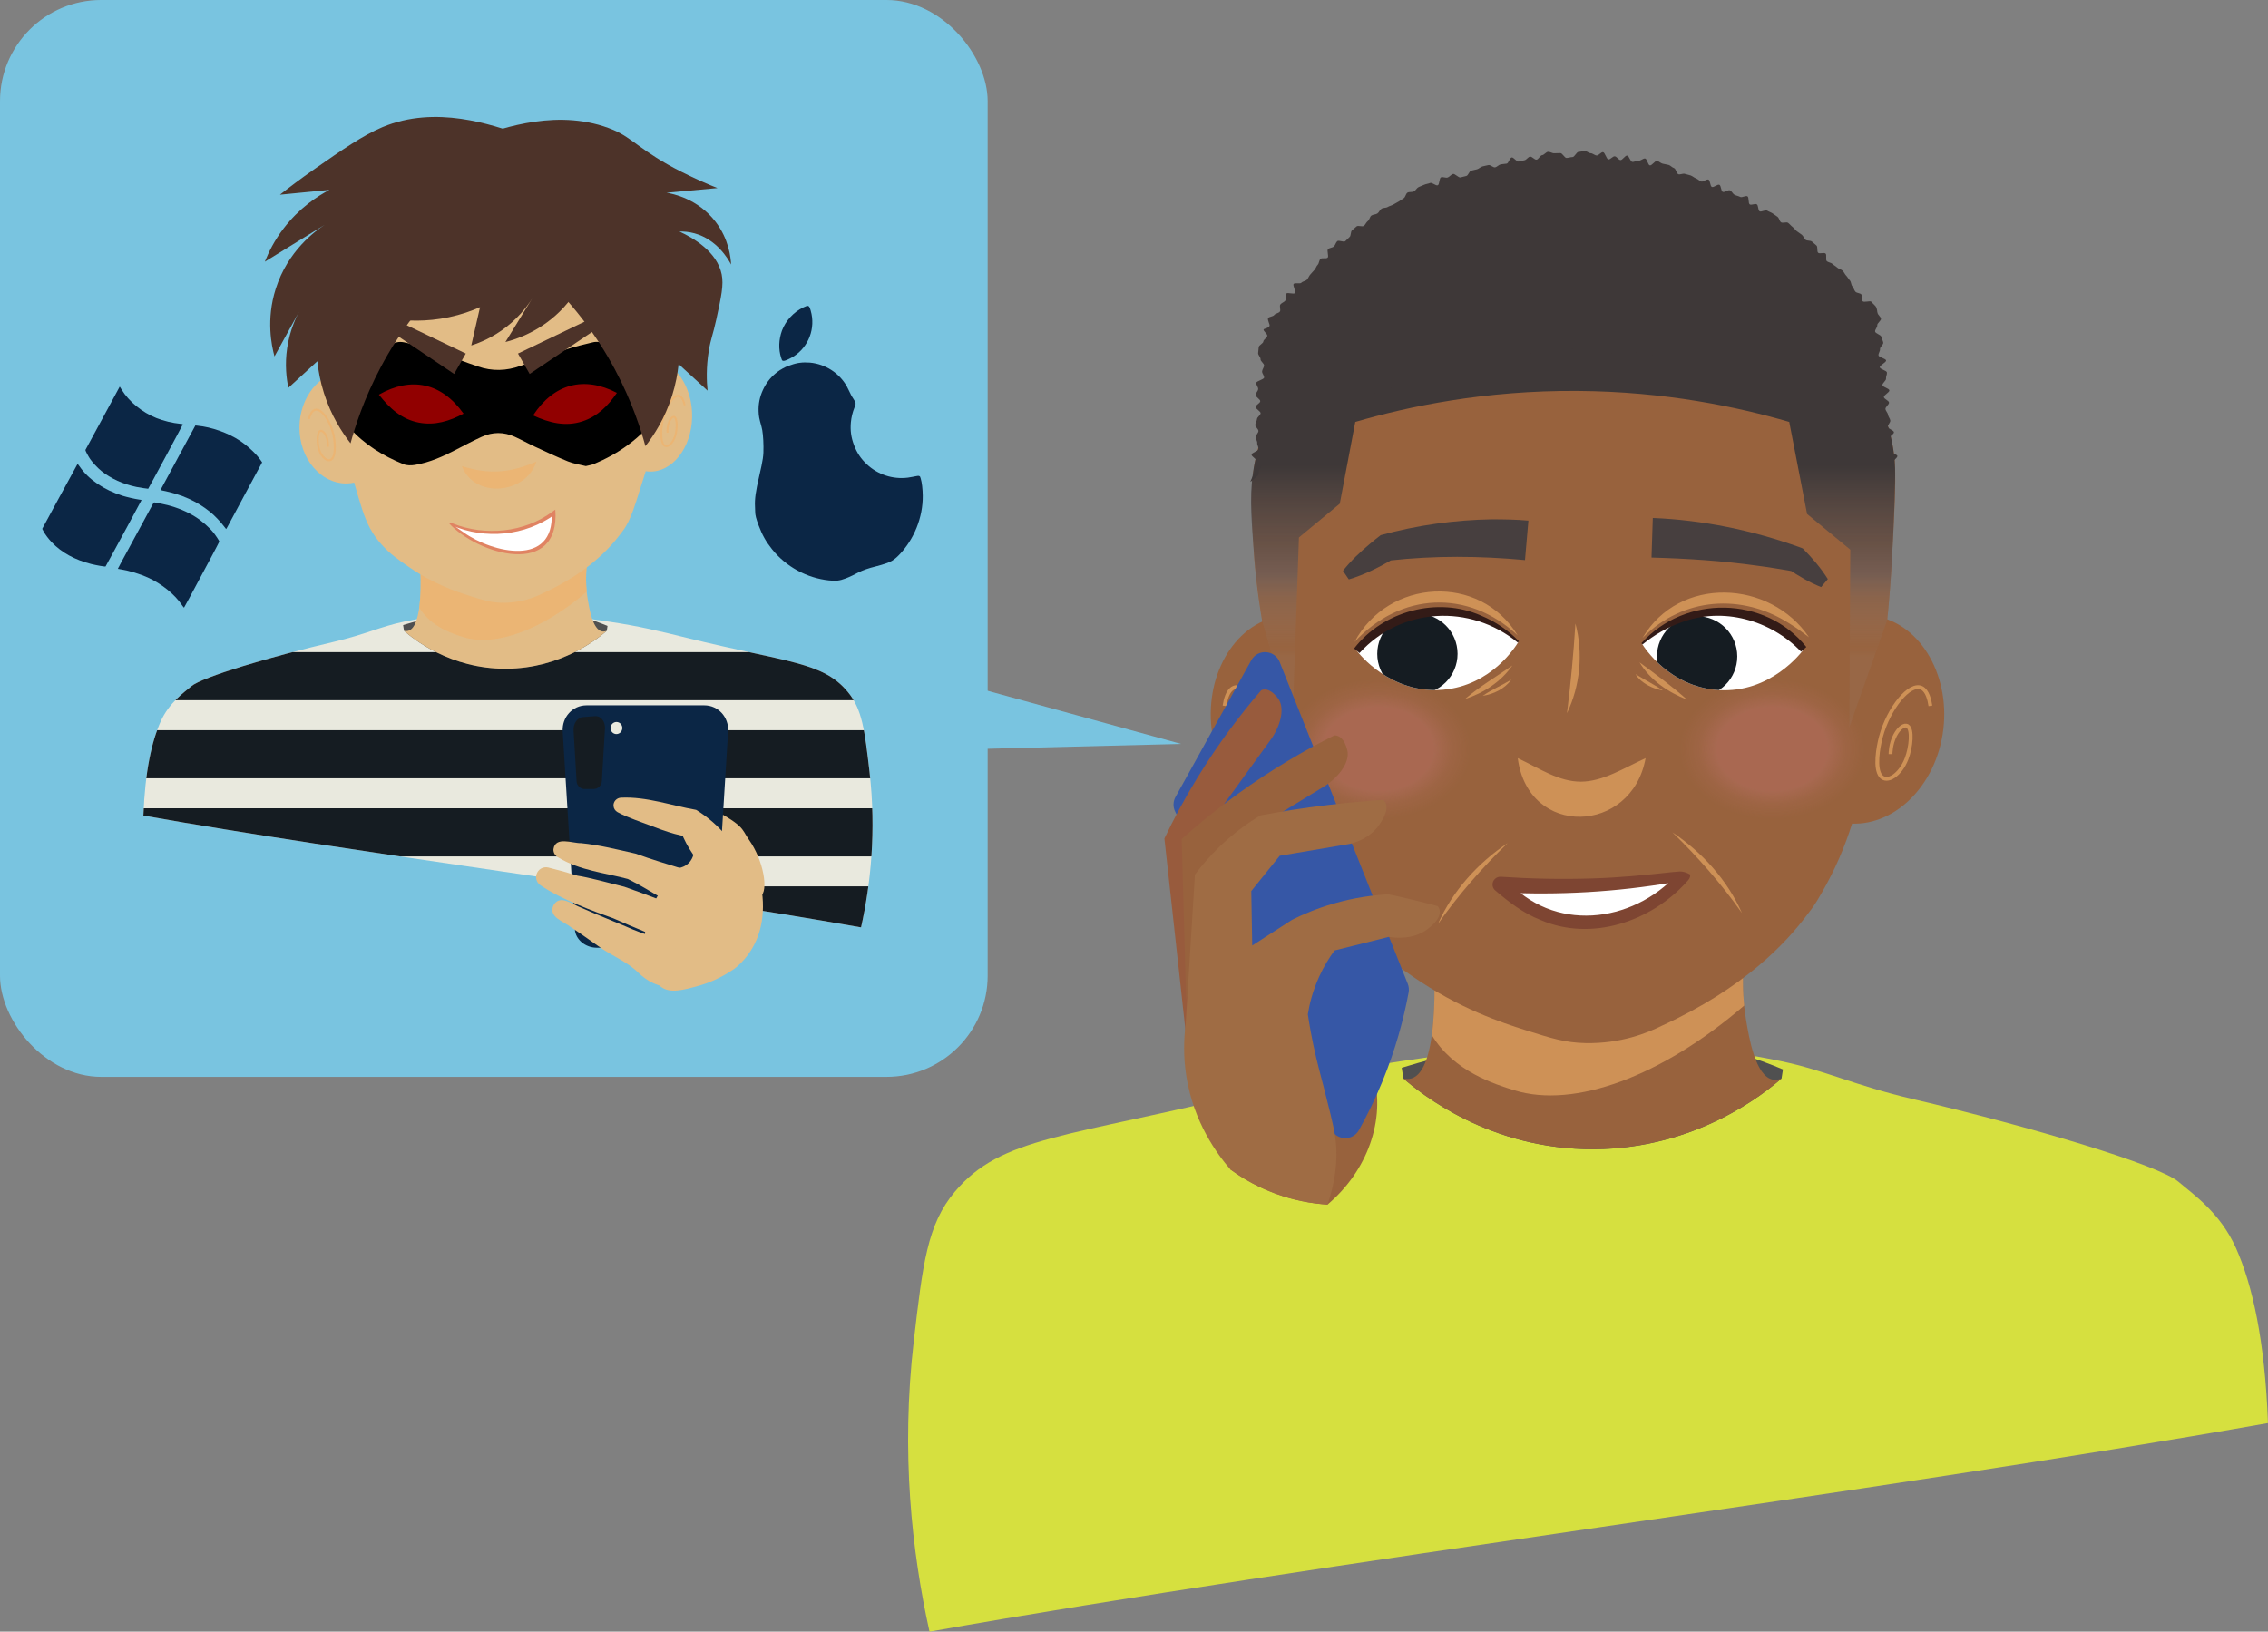 <?xml version="1.0" encoding="UTF-8"?>
<svg xmlns="http://www.w3.org/2000/svg" width="321.325" height="231.177" xmlns:xlink="http://www.w3.org/1999/xlink" viewBox="0 0 321.325 231.177">
  <rect x="0" y="0" width="321.325" height="231.177" fill="#808080" stroke="none"/>
  <defs>
    <style>
      .cls-1 {
        fill: #3657a6;
      }

      .cls-1, .cls-2, .cls-3, .cls-4, .cls-5, .cls-6, .cls-7, .cls-8, .cls-9, .cls-10, .cls-11, .cls-12, .cls-13, .cls-14, .cls-15, .cls-16, .cls-17, .cls-18, .cls-19, .cls-20, .cls-21, .cls-22, .cls-23, .cls-24, .cls-25, .cls-26, .cls-27, .cls-28 {
        stroke-width: 0px;
      }

      .cls-2, .cls-28 {
        fill: #151c22;
      }

      .cls-29 {
        clip-path: url(#clippath);
      }

      .cls-3, .cls-30, .cls-31, .cls-32, .cls-33 {
        fill: none;
      }

      .cls-4 {
        fill: #985b3d;
      }

      .cls-5 {
        fill: url(#linear-gradient);
      }

      .cls-6 {
        fill: #98623d;
      }

      .cls-30 {
        stroke: #151c22;
        stroke-width: 6.814px;
      }

      .cls-30, .cls-12, .cls-31, .cls-32, .cls-33, .cls-19, .cls-20, .cls-34, .cls-28 {
        mix-blend-mode: multiply;
      }

      .cls-30, .cls-31, .cls-32, .cls-33 {
        stroke-miterlimit: 10;
      }

      .cls-7 {
        fill: #9f6c44;
      }

      .cls-8 {
        fill: #331b17;
      }

      .cls-9 {
        fill: #79c4e0;
      }

      .cls-10 {
        fill: #e2bc86;
      }

      .cls-11 {
        fill: #d6e03f;
      }

      .cls-12 {
        fill: url(#radial-gradient-2);
      }

      .cls-12, .cls-20 {
        opacity: .2;
      }

      .cls-35 {
        clip-path: url(#clippath-1);
      }

      .cls-36 {
        clip-path: url(#clippath-2);
      }

      .cls-13 {
        fill: #7e4532;
      }

      .cls-14 {
        fill: #000;
      }

      .cls-31 {
        stroke-width: .54px;
      }

      .cls-31, .cls-32, .cls-33 {
        stroke: #f1b068;
      }

      .cls-31, .cls-32, .cls-33, .cls-19, .cls-34 {
        opacity: .6;
      }

      .cls-32 {
        stroke-width: .276px;
      }

      .cls-15 {
        fill: #505050;
      }

      .cls-33 {
        stroke-width: .293px;
      }

      .cls-16 {
        fill: #910000;
      }

      .cls-17 {
        fill: #e08362;
      }

      .cls-18, .cls-26 {
        fill: #e9e9de;
      }

      .cls-19, .cls-27 {
        fill: #f1b068;
      }

      .cls-20 {
        fill: url(#radial-gradient);
      }

      .cls-21 {
        fill: #0b2645;
      }

      .cls-22 {
        fill: #3e3838;
      }

      .cls-37 {
        isolation: isolate;
      }

      .cls-23 {
        fill: #4d3329;
      }

      .cls-24 {
        fill: #473f3f;
      }

      .cls-25 {
        fill: #fff;
      }

      .cls-26 {
        mix-blend-mode: screen;
      }
    </style>
    <linearGradient id="linear-gradient" x1="222.877" y1="32.566" x2="222.877" y2="93.18" gradientUnits="userSpaceOnUse">
      <stop offset=".55" stop-color="#3e3838"/>
      <stop offset=".732" stop-color="rgba(83, 74, 74, .835)" stop-opacity=".835"/>
      <stop offset=".805" stop-color="#665b5b" stop-opacity=".688"/>
      <stop offset=".865" stop-color="rgba(113, 105, 105, .551)" stop-opacity=".551"/>
      <stop offset=".976" stop-color="rgba(145, 143, 143, .189)" stop-opacity=".189"/>
      <stop offset="1" stop-color="#999" stop-opacity=".1"/>
    </linearGradient>
    <radialGradient id="radial-gradient" cx="13.715" cy="106.171" fx="13.715" fy="106.171" r="17.129" gradientTransform="translate(239.382 37.64) scale(.853 .645)" gradientUnits="userSpaceOnUse">
      <stop offset=".538" stop-color="#e984a2"/>
      <stop offset=".593" stop-color="rgba(233, 132, 162, .887)" stop-opacity=".887"/>
      <stop offset=".711" stop-color="rgba(233, 132, 162, .597)" stop-opacity=".597"/>
      <stop offset=".882" stop-color="rgba(233, 132, 162, .136)" stop-opacity=".136"/>
      <stop offset=".931" stop-color="#e984a2" stop-opacity="0"/>
    </radialGradient>
    <radialGradient id="radial-gradient-2" cx="-51.722" fx="-51.722" xlink:href="#radial-gradient"/>
    <clipPath id="clippath">
      <path class="cls-3" d="M255.543,91.998c-.257.358-4.653,6.269-12.115,5.77-6.903-.462-10.457-6.011-10.792-6.555.815-.769,4.966-4.523,11.365-4.404,6.722.125,10.841,4.431,11.543,5.19Z"/>
    </clipPath>
    <clipPath id="clippath-1">
      <path class="cls-3" d="M192.23,92.2c.264.353,4.779,6.174,12.229,5.523,6.893-.602,10.334-6.222,10.658-6.772-.831-.752-5.057-4.421-11.451-4.173-6.719.261-10.749,4.649-11.436,5.422Z"/>
    </clipPath>
    <clipPath id="clippath-2">
      <path class="cls-3" d="M57.325,88.055c11.754-2.442,21.574-1.072,28.812,0,4.423.655,7.281,1.359,11.119,2.304,14.411,3.549,19.268,3.396,22.823,7.63,2.082,2.48,2.425,5.437,3.111,11.35.98,8.452.152,15.976-1.197,22.058-29.752-5.282-71.926-10.563-101.678-15.845.237-6.283,1.178-10.486,2.437-13.307,1.207-2.704,3.286-4.096,4.341-5.008,1.505-1.301,11.2-4.19,20.234-6.308,4.396-1.031,6.624-2.173,9.999-2.874Z"/>
    </clipPath>
  </defs>
  <g class="cls-37">
    <g id="Layer_2" data-name="Layer 2">
      <g id="Layer_1-2" data-name="Layer 1">
        <g>
          <g>
            <path class="cls-11" d="M252.299,150.342c-21.922-4.554-40.237-2-53.736,0-8.248,1.222-13.579,2.535-20.737,4.298-26.876,6.619-35.936,6.333-42.565,14.231-3.883,4.626-4.523,10.14-5.802,21.168-1.828,15.764-.283,29.795,2.232,41.139,55.489-9.851,134.144-19.701,189.633-29.552-.442-11.718-2.198-19.557-4.546-24.817-2.251-5.044-6.129-7.639-8.096-9.34-2.807-2.426-20.888-7.815-37.737-11.765-8.198-1.922-12.354-4.053-18.648-5.361Z"/>
            <path class="cls-15" d="M198.593,151.283c3.127-.966,5.903-1.648,8.191-2.137,8.06-1.723,22.796-4.785,39.063-.034,2.852.833,5.164,1.734,6.76,2.41-.067.425-.133.85-.2,1.276-2.406,2.093-12.007,9.948-26.567,10.027-14.838.08-24.645-7.972-27.009-10.027-.08-.505-.159-1.01-.239-1.515Z"/>
            <path class="cls-6" d="M260.488,116.428c6.408,1.552,13.002-3.716,14.608-11.67,1.606-7.954-2.345-15.777-8.753-17.329-1.952,9.666-3.903,19.332-5.855,28.999Z"/>
            <path class="cls-31" d="M273.495,100.005c-.124-.836-.427-2.131-1.221-2.531-1.707-.86-4.716,2.906-5.787,6.907-.415,1.552-.908,4.516-.017,5.582.88,1.053,2.76-.166,3.643-2.449.651-1.682.862-4.199.139-4.643-.443-.272-1.21.251-1.761,1.313-.639,1.232-.645,2.53-.645,2.658"/>
            <path class="cls-6" d="M186.501,116.428c-6.408,1.552-13.002-3.716-14.608-11.67-1.606-7.954,2.345-15.777,8.753-17.329,1.952,9.666,3.903,19.332,5.855,28.999Z"/>
            <path class="cls-31" d="M173.494,100.005c.124-.836.427-2.131,1.221-2.531,1.707-.86,4.716,2.906,5.787,6.907.415,1.552.908,4.516.017,5.582-.88,1.053-2.76-.166-3.643-2.449-.651-1.682-.862-4.199-.139-4.643.443-.272,1.21.251,1.761,1.313.639,1.232.645,2.53.645,2.658"/>
            <path class="cls-6" d="M203.119,135.665c.118,2.071.835,16.058-3.189,17.141-.317.085-.68.095-1.098-.008,2.364,2.056,12.171,10.107,27.009,10.027,14.56-.079,24.161-7.935,26.567-10.027-.296.125-.73.253-1.214.168-2.489-.437-3.407-5.99-3.827-8.531-.344-2.079-.64-5.141-.239-8.929-14.67.053-29.339.106-44.009.159Z"/>
            <path class="cls-19" d="M214.596,154.487c8.421,2.588,20.807-1.933,32.512-12.011-.193-1.882-.269-4.233.02-6.97-14.67.053-29.339.106-44.009.159.07,1.221.346,6.577-.261,10.994,3.107,5.167,8.967,6.976,11.738,7.828Z"/>
            <path class="cls-6" d="M268.33,64.285c-2.18-15.808-20.563-34.941-43.801-35.512-26.142-.643-45.492,22.519-47.063,39.043-.275,2.895-.069,6.318.174,10.331.161,2.676.762,11.145,5.362,29.195,4.765,18.694,7.464,22.317,9.833,24.981,2.258,2.539,4.432,4.039,7.282,6.006,6.697,4.622,12.713,6.577,15.945,7.601,3.755,1.189,5.677,1.799,8.557,1.86,5.03.107,8.867-1.483,10.79-2.445,11.684-5.323,17.649-11.76,20.622-15.733.333-.444.844-1.061,1.41-1.997,3.907-6.456,5.801-12.349,7.413-21.39,2.393-13.421,2.994-23.536,3.147-26.35.468-8.59.702-12.884.329-15.59Z"/>
            <g class="cls-34">
              <path class="cls-27" d="M236.934,117.922c4.218,2.825,7.81,6.776,9.864,11.445-2.919-4.14-6.227-7.923-9.864-11.445h0Z"/>
            </g>
            <g class="cls-34">
              <path class="cls-27" d="M213.603,119.446c-3.638,3.521-6.946,7.305-9.864,11.445,2.054-4.669,5.646-8.62,9.864-11.445h0Z"/>
            </g>
            <path class="cls-5" d="M192.013,59.78c7.563-2.206,18.406-4.487,31.54-4.392,12.368.09,22.626,2.257,29.943,4.392.843,4.347,1.686,8.695,2.528,13.042,2.041,1.686,4.081,3.371,6.122,5.057-.044,8.384-.089,16.768-.133,25.152,1.797-5.087,3.593-10.173,5.39-15.26.266-2.914.609-7.216.843-12.455.092-2.059.303-6.786.243-8.948-.293-10.594-8.754-19.499-11.533-22.424-2.54-2.673-13.584-13.898-31.007-14.905-25.628-1.48-41.86,21.894-44.981,27.814-2.355,4.467-3.19,8.651-3.19,8.651-.784,3.928-.565,7.074-.138,12.643.193,2.518.546,5.951,1.243,10.024,1.405,4.953,2.809,9.907,4.214,14.861.31-8.961.621-17.921.932-26.882,1.93-1.596,3.86-3.191,5.789-4.787.732-3.86,1.464-7.721,2.195-11.581Z"/>
            <path class="cls-22" d="M177.171,68.275c.187-.175.821-.689,1.054-.901.195-.178.068-.747.295-.948.202-.179.269-.544.496-.739.207-.178.446-.349.674-.54.211-.177,1.003.33,1.232.143.215-.176-.03-.935.2-1.119.218-.174.506-.277.738-.456.221-.171.893.237,1.126.061.224-.169.34-.485.575-.658.226-.167.063-.88.3-1.05.229-.164.538-.231.776-.398.231-.162.946.373,1.187.21.233-.159.4-.414.642-.574.236-.156.384-.444.628-.601.238-.154.322-.551.567-.705.24-.151.334-.545.58-.697.242-.148.606-.103.854-.251.243-.145.746.149.996.004.245-.142.272-.667.523-.809.247-.139.594-.102.847-.24.247-.136.547-.174.8-.308.249-.133.249-.746.503-.878.251-.13.645.014.902-.115.253-.127.588-.089.846-.214.255-.124.189-.925.449-1.047.257-.121.592-.089.853-.208.258-.118.731.237.994.121.26-.115.328-.678.592-.791.261-.111.769.362,1.035.252.263-.108.467-.358.735-.464.265-.105.561-.123.83-.226.266-.102.275-.896.545-.995.267-.098.591-.061.862-.157.269-.095.59-.052.863-.145.27-.092.708.32.981.23.27-.088.308-.909.581-.994.271-.084.541-.198.815-.28.273-.081.777.629,1.053.551.274-.078.35-.876.627-.95.275-.074.766.673,1.045.602.276-.071.495-.359.774-.426.277-.067.485-.43.766-.494.278-.064.502-.392.783-.453.279-.06.657.34.94.283.28-.056.611.158.894.104.28-.052.406-.964.689-1.013.281-.049.693.67.977.624.282-.045.565-.062.85-.104.283-.042.571-.022.857-.061.284-.038.482-.757.768-.792.285-.034.661.735.949.704.285-.031.473-1.02.76-1.047.286-.027.613.366.901.342.286-.023.541-.52.829-.54.288-.02.595.155.886.139.288-.016.611.706.897.694.289-.012.542-.978.829-.987.289-.009.591.441.877.436.289-.005.578.2.865.199.289-.001.576-.11.862-.107.289.003.572.197.858.203.289.007.585-.328.872-.318.288.01.559.407.845.421.288.014.561.205.847.223.288.018.568.055.853.076.288.022.566.065.852.09.289.026.597-.214.883-.185.288.029.628-.422.914-.389.288.033.533.418.818.455.287.037.575.057.859.098.287.041.546.247.83.291.286.044.656-.43.939-.382.285.048.532.328.814.379.285.052.46.664.741.719.284.056.544.188.825.247.283.059.73-.657,1.01-.595.282.063.602-.023.881.043.281.067.497.412.775.481.281.07.62-.085.898-.012.28.074.623-.072.899.004.279.077.551.197.826.277.278.081.52.295.794.378.276.084.32.909.593.996.275.088.825-.668,1.096-.578.274.091.379.685.649.779.273.095.448.456.717.553.272.098.574.099.841.2.271.101.521.244.787.347.269.105.618-.001.883.105.268.108.484.334.748.443.267.111.708-.192.97-.079.265.114.591.098.851.214.264.118.169,1.022.428,1.141.262.121.67-.08.927.042.261.124.408.472.664.597.26.127.424.429.678.557.258.13.72-.15.972-.019.258.134.612.085.864.219.257.137.298.664.548.802.255.14.468.341.716.481.253.143.753-.152.999-.009.251.146.623.088.867.233.25.149.035,1.057.276,1.205.248.152.461.341.7.491.246.155.691-.018.928.135.244.158.785-.143,1.019.012.243.161.296.6.528.758.242.165.267.63.497.79.24.168.797-.122,1.024.041.239.172.323.545.546.71.237.175.725.004.945.17.238.18.419.423.636.592.237.185.321.546.533.716.237.19.686.095.892.265.241.198.109.806.307.973.249.211.378.162.558.319-.034-.282-.141-.371-.175-.653s.677-.654.643-.936c-.034-.282-1.066-.443-1.1-.725-.034-.282.377-.618.342-.9s-.429-.52-.463-.802.769-.665.735-.947-.831-.471-.865-.753c-.034-.282.382-.618.348-.9-.034-.282-.291-.537-.325-.819-.034-.282-.327-.532-.361-.814-.034-.282.538-.637.504-.919-.034-.282-.693-.488-.727-.77s.813-.671.779-.953c-.034-.282-.949-.457-.983-.739s.542-.638.507-.92c-.034-.282.165-.592.131-.874s-.98-.453-1.014-.735.924-.684.89-.966-1.039-.446-1.073-.728.25-.602.216-.884.496-.632.461-.914c-.034-.282-.24-.543-.274-.825s-.848-.469-.882-.751.339-.613.305-.895c-.034-.282.564-.64.53-.922s-.455-.545-.489-.827c-.072-.104-.019-.596-.282-.943-.146-.192-.391-.375-.595-.631-.16-.202-1.049.152-1.245-.086-.169-.205.019-.728-.177-.957-.175-.206-.647-.169-.843-.392-.181-.205-.23-.537-.429-.755-.185-.204-.152-.619-.352-.833-.189-.202-.321-.471-.523-.681-.192-.2-.301-.495-.505-.701-.196-.197-.56-.238-.766-.441-.199-.195-.473-.32-.682-.52-.202-.193-.583-.2-.794-.396-.205-.19.041-.88-.173-1.073-.208-.188-.832.084-1.049-.106-.211-.185-.02-.84-.239-1.027-.213-.183-.426-.38-.647-.564-.216-.18-.677-.071-.9-.251-.219-.177-.302-.532-.528-.71-.221-.174-.471-.322-.699-.496-.224-.171-.382-.441-.613-.611-.227-.168-.404-.417-.637-.584-.229-.165-.76.088-.995-.076-.232-.162-.264-.619-.502-.78-.234-.158-.466-.332-.705-.489-.237-.155-.527-.237-.769-.39-.239-.151-.821.247-1.065.098-.24-.147-.152-.838-.397-.983-.242-.144-.743.154-.99.013-.245-.14-.082-1.011-.332-1.149-.247-.136-.769.224-1.021.09-.249-.133-.547-.173-.8-.303-.251-.129-.383-.5-.639-.625-.254-.125-.785.33-1.043.209-.256-.121-.214-.883-.474-1-.258-.117-.802.416-1.064.302-.26-.112-.22-.93-.484-1.04-.262-.108-.762.373-1.028.268-.263-.104-.472-.34-.74-.44-.265-.1-.485-.32-.754-.416-.267-.095-.553-.133-.824-.224-.269-.091-.639.142-.911.055-.27-.086-.348-.791-.622-.873-.272-.081-.489-.372-.765-.449-.273-.077-.568-.102-.845-.175-.273-.072-.509-.327-.786-.394-.275-.067-.748.698-1.026.636-.276-.062-.385-.913-.664-.971-.277-.057-.653.357-.934.304-.278-.052-.614.22-.895.172-.279-.048-.44-.849-.723-.892-.28-.043-.672.673-.955.635-.281-.038-.51-.495-.794-.528-.282-.033-.62.465-.905.437-.283-.028-.483-1.006-.768-1.03-.282-.023-.609.491-.894.473-.283-.018-.555-.309-.841-.322-.284-.013-.565-.31-.852-.318-.284-.008-.581.129-.868.126-.283-.003-.571.734-.857.736-.284.002-.562.121-.849.128-.284.007-.591-.7-.877-.688-.287.012-.58.004-.869.02-.288.016-.598-.224-.882-.203-.287.021-.546.448-.83.474-.287.026-.515.607-.798.638-.286.031-.631-.465-.913-.43-.285.036-.515.473-.797.514-.285.041-.555.137-.836.183-.284.046-.69-.631-.971-.581-.283.051-.431.819-.71.874-.282.056-.572.045-.85.105-.281.061-.502.355-.779.42-.28.065-.681-.388-.957-.318-.279.07-.565.112-.84.187-.277.075-.503.328-.777.408-.277.08-.566.113-.84.197-.276.085-.389.658-.661.747-.274.09-.56.112-.83.206-.272.095-.819-.585-1.087-.486-.271.099-.47.396-.736.499-.269.104-.678-.135-.943-.027-.267.109-.201,1.015-.463,1.127-.265.113-.822-.444-1.083-.328-.263.118-.58.131-.839.252-.261.122-.546.212-.802.337-.259.127-.408.484-.663.613-.256.131-.642.026-.894.16-.254.135-.299.665-.549.803-.252.139-.475.33-.722.472-.25.143-.505.275-.75.421-.247.147-.553.199-.795.349-.245.151-.63.086-.87.239-.242.155-.353.519-.59.677-.24.159-.611.13-.845.291-.237.163-.274.618-.506.782-.235.166-.336.514-.566.681-.232.17-.794-.103-1.02.069-.23.173-.429.393-.653.567-.227.177-.128.765-.348.943-.224.18-.396.416-.614.597-.222.184-.912-.191-1.128-.008-.219.187-.275.567-.487.754-.217.19-.613.183-.823.373-.214.194.151,1.015-.056,1.208-.213.198-.811-.018-1.016.178-.21.201-.19.634-.392.833-.207.204-.275.537-.474.738-.204.207-.376.433-.571.636-.201.21-.28.52-.472.726-.198.213-.597.228-.785.436-.195.216-.914-.04-1.098.17-.192.219.371,1.084.19,1.297-.19.223-1.063-.137-1.24.078-.187.227.036.78-.137.996-.185.231-.53.322-.698.538-.183.235.089.798-.074,1.015-.182.243-.634.26-.792.477-.18.249-.711.224-.86.438-.184.264.31.943.176,1.145-.217.328-.746.333-.834.476-.021.282.547.613.526.895s-.538.526-.559.808c-.021.282-.633.519-.654.801-.021.282-.062.562-.083.844s.363.594.341.876.521.606.5.888-.261.547-.282.829.306.59.285.871c-.021.282-1.098.484-1.119.766-.021.282.301.589.28.871-.021.282-.347.54-.369.822-.021.282.685.618.663.9s-.633.519-.654.801.725.621.704.903-.489.53-.51.812c-.021.282-.225.55-.246.831-.021.282.47.602.449.884-.021.282-.365.539-.386.821s.236.584.215.866c-.021.282.21.582.188.864s-.966.494-.987.776c-.021.282.723.621.702.903-.021.282-.105.559-.127.84-.021.282-.201.552-.222.833-.021.282-.491,1.012-.512,1.293Z"/>
            <ellipse class="cls-20" cx="251.082" cy="106.171" rx="14.832" ry="11.907"/>
            <ellipse class="cls-12" cx="195.258" cy="106.171" rx="14.832" ry="11.907"/>
            <g class="cls-34">
              <path class="cls-27" d="M233.145,107.417c-1.946,10.806-16.644,11.344-18.112-0,3.194,1.503,5.778,3.323,8.946,3.333,3.142-.024,6.001-1.892,9.166-3.333h0Z"/>
            </g>
            <g>
              <path class="cls-25" d="M238.63,124.03c-4.285.693-9.116,1.233-14.415,1.434-4.186.158-8.084.083-11.644-.133,1.162,1.205,4.701,4.554,10.243,5.248,9.124,1.142,15.318-5.959,15.816-6.549Z"/>
              <path class="cls-13" d="M237.976,124.566c-.039.142-.015.253-.052.254l-.802.176c-8.113,1.404-16.392,1.861-24.617,1.441 0.0 0.0.865-1.878.866-1.877,6.605,7.608,17.842,6.367,24.322-.768 0.0 0.0.146-.159.146-.159l.07-.079c.065-.074-.122.115-.15.324-.057.298.064.514.218.688h0ZM239.454,123.9c.07.487-.275.814-.498,1.056-5.068,5.633-13.505,8.493-20.695,5.39-2.447-.956-4.505-2.55-6.488-4.246-.429-.438-.418-1.143.023-1.569.233-.225.543-.327.842-.308,4.307.288,8.63.377,12.951.237,3.775-.108,7.565-.479,11.32-.898 0.0 0.0.813-.068.813-.068.663-.091,1.264.143,1.731.406h0Z"/>
            </g>
            <g class="cls-34">
              <path class="cls-27" d="M223.203,88.338c1.115,4.178.687,8.814-1.198,12.709.542-4.31.927-8.374,1.198-12.709h0Z"/>
            </g>
            <g class="cls-34">
              <path class="cls-27" d="M232.711,90.377c5.191-8.827,18.049-8.267,23.588-.089-.91-.688-1.801-1.354-2.746-1.929-6.752-4.337-15.106-3.768-20.841,2.019h0Z"/>
            </g>
            <g class="cls-34">
              <path class="cls-27" d="M191.907,90.955c4.773-8.975,17.747-9.756,23.111-.934-7.029-6.586-16.607-6.1-23.111.934h0Z"/>
            </g>
            <g class="cls-34">
              <path class="cls-27" d="M214.128,96.292c-.952,1.3-2.496,2.05-4.06,2.296,1.288-.9,2.725-1.49,4.06-2.296h0Z"/>
            </g>
            <g class="cls-34">
              <path class="cls-27" d="M235.591,97.82c-1.142-.167-2.233-.67-3.116-1.41-.288-.258-.564-.541-.748-.89.335.199.65.393.974.575.906.532,2.023,1.133,2.891,1.725h0Z"/>
            </g>
            <g class="cls-34">
              <path class="cls-27" d="M214.265,94.29c-1.605,2.303-4.065,3.899-6.711,4.751,2.11-1.803,4.421-3.167,6.711-4.751h0Z"/>
            </g>
            <g class="cls-34">
              <path class="cls-27" d="M239.019,99.127c-2.691-1.035-5.234-2.774-6.735-5.286,2.341,1.73,4.558,3.351,6.735,5.286h0Z"/>
            </g>
            <path class="cls-25" d="M255.543,91.998c-.257.358-4.653,6.269-12.115,5.77-6.903-.462-10.457-6.011-10.792-6.555.815-.769,4.966-4.523,11.365-4.404,6.722.125,10.841,4.431,11.543,5.19Z"/>
            <path class="cls-25" d="M192.23,92.2c.264.353,4.779,6.174,12.229,5.523,6.893-.602,10.334-6.222,10.658-6.772-.831-.752-5.057-4.421-11.451-4.173-6.719.261-10.749,4.649-11.436,5.422Z"/>
            <g class="cls-29">
              <circle class="cls-2" cx="240.442" cy="93.001" r="5.69"/>
            </g>
            <g class="cls-35">
              <circle class="cls-2" cx="200.815" cy="92.638" r="5.69"/>
            </g>
            <path class="cls-8" d="M232.55,91.125c6.191-6.869,17.534-6.727,23.367.541 0-0-.748.664-.748.664-4.303-4.495-11.104-6.388-16.996-4.136-1.96.698-3.813,1.764-5.452,3.106 0-0-.17-.175-.17-.175h0Z"/>
            <path class="cls-8" d="M215.034,91.041c-6.731-5.528-16.54-4.997-22.423,1.484-0-0-.761-.649-.761-.649,4.091-5.32,11.831-7.385,17.983-4.657,2.025.844,3.869,2.081,5.368,3.642l-.167.179h0Z"/>
            <path class="cls-24" d="M234.162,73.387c7.063.286,14.082,1.73,20.727,4.118-0.0 0.0.518.193.518.193,1.322,1.333,2.547,2.735,3.554,4.348-0.0 0-.947,1.134-.947,1.134-1.696-.676-3.232-1.589-4.723-2.599 0-0.0.677.352.677.352-1.67-.278-3.327-.571-4.997-.781-4.972-.703-9.977-1.017-14.989-1.155 0-0.0.182-5.609.182-5.609h0Z"/>
            <path class="cls-24" d="M216.059,79.353c-6.392-.593-12.824-.652-19.234.07 0-0.0.713-.294.713-.294-2.062,1.19-4.131,2.275-6.441,2.964-0-0-.829-1.222-.829-1.222,1.128-1.434,2.406-2.626,3.773-3.782.517-.432,1.04-.86,1.574-1.268,5.118-1.403,10.441-2.157,15.763-2.242,1.721.003,3.447.027,5.164.184l-.484,5.591h0Z"/>
          </g>
          <path class="cls-9" d="M115.38,91.132c17.322,4.757,34.645,9.514,51.967,14.271-20.693.516-41.386,1.031-62.079,1.547,3.371-5.273,6.741-10.545,10.112-15.818Z"/>
          <rect class="cls-9" width="139.93" height="152.572" rx="14.337" ry="14.337"/>
          <g>
            <path class="cls-18" d="M57.325,88.055c11.754-2.442,21.574-1.072,28.812,0,4.423.655,7.281,1.359,11.119,2.304,14.411,3.549,19.268,3.396,22.823,7.63,2.082,2.48,2.425,5.437,3.111,11.35.98,8.452.152,15.976-1.197,22.058-29.752-5.282-71.926-10.563-101.678-15.845.237-6.283,1.178-10.486,2.437-13.307,1.207-2.704,3.286-4.096,4.341-5.008,1.505-1.301,11.2-4.19,20.234-6.308,4.396-1.031,6.624-2.173,9.999-2.874Z"/>
            <g class="cls-36">
              <path class="cls-30" d="M17.823,106.867h108.537"/>
              <path class="cls-30" d="M17.823,95.805h108.537"/>
              <path class="cls-30" d="M17.823,128.992h108.537"/>
              <path class="cls-30" d="M17.823,117.93h108.537"/>
            </g>
            <path class="cls-15" d="M57.112,88.559c1.677-.518,3.165-.883,4.392-1.146,4.321-.924,12.223-2.565,20.945-.018,1.529.447,2.769.93,3.625,1.292-.036.228-.071.456-.107.684-1.29,1.122-6.438,5.334-14.245,5.376-7.956.043-13.214-4.274-14.482-5.376-.043-.271-.085-.541-.128-.812Z"/>
            <path class="cls-10" d="M50.315,68.344c-3.541.863-7.045-1.938-7.761-6.204-.716-4.266,1.608-8.487,5.15-9.35.871,5.185,1.741,10.369,2.612,15.554Z"/>
            <path class="cls-10" d="M91.431,66.749c3.198.555,6.168-2.54,6.58-6.857.411-4.317-1.882-8.327-5.08-8.882-.5,5.246-1,10.493-1.5,15.739Z"/>
            <path class="cls-32" d="M97.008,57.421c-.099-.441-.308-1.12-.714-1.3-.873-.387-2.165,1.754-2.5,3.937-.13.847-.232,2.451.253,2.982.479.525,1.338-.207,1.663-1.464.239-.926.224-2.28-.149-2.486-.229-.126-.578.186-.797.776-.254.685-.197,1.379-.19,1.447"/>
            <path class="cls-33" d="M43.765,59.365c.117-.439.359-1.113.816-1.285.983-.368,2.403,1.799,2.75,3.988.135.849.228,2.455-.321,2.976-.543.515-1.497-.234-1.844-1.498-.256-.931-.222-2.284.199-2.482.258-.121.646.198.884.793.276.691.203,1.383.195,1.451"/>
            <path class="cls-10" d="M59.538,80.185c.064,1.111.448,8.61-1.71,9.191-.17.046-.365.051-.589-.004,1.268,1.102,6.526,5.419,14.482,5.376,7.807-.042,12.955-4.254,14.245-5.376-.159.067-.392.135-.651.09-1.335-.234-1.827-3.212-2.052-4.574-.184-1.115-.343-2.757-.128-4.788-7.866.029-15.731.057-23.597.085Z"/>
            <path class="cls-19" d="M65.692,90.277c4.515,1.388,11.156-1.036,17.432-6.44-.104-1.009-.144-2.27.011-3.737-7.866.029-15.731.057-23.597.085.037.654.186,3.526-.14,5.895,1.666,2.77,4.808,3.741,6.294,4.197Z"/>
            <path class="cls-10" d="M95.285,43.803c-1.915-10.556-10.754-24.383-24.537-24.537-13.761-.154-23.192,13.425-24.965,23.255-.49,2.719-.886,8.726.899,15.273.587,2.154.612,1.426,2.069,5.92,2.529,7.799,2.576,10.362,5.272,13.394,1.211,1.361,2.376,2.166,3.904,3.22,3.591,2.478,6.817,3.527,8.55,4.075,2.013.637,3.044.965,4.588.997,2.697.057,4.754-.795,5.785-1.311,6.265-2.854,9.463-6.306,11.057-8.436.178-.238.453-.569.756-1.071,1.029-1.701,1.573-3.945,3.975-11.469.685-2.147,1.253-3.881,1.601-4.939,1.032-3.249,2.13-8.394,1.045-14.373Z"/>
            <g class="cls-34">
              <path class="cls-27" d="M75.995,65.395c-1.446,4.61-8.751,5.342-10.566.635,3.848,1.237,6.885.973,10.566-.635h0Z"/>
            </g>
            <rect class="cls-16" x="52.057" y="52.79" width="14.183" height="7.855"/>
            <rect class="cls-16" x="74.371" y="52.79" width="14.183" height="7.855"/>
            <g>
              <path class="cls-25" d="M63.649,74.119c1.394.61,5.155,2.025,9.684.927,2.281-.553,3.994-1.559,5.092-2.344.078,2.775-.955,3.96-1.361,4.353-2.356,2.28-8.062,1.579-13.415-2.936Z"/>
              <path class="cls-17" d="M63.523,74.044c.159-.031.46.041.629.124,4.612,1.819,10.111,1.307,14.12-1.678 0.0 0.0.402-.292.402-.292.745,9.753-10.967,6.484-15.151,1.847h0ZM63.769,74.194c.641.327,1.355.837,1.923,1.241,4.16,2.957,12.829,4.913,12.471-2.726 0.0 0.0.413.205.413.205-4.158,3.019-9.838,3.563-14.535,1.529-.255-.097-.138-.051-.272-.25h0Z"/>
            </g>
            <g>
              <path class="cls-10" d="M107.731,127.014c1.186-.729.478-5.087-1.632-8.057-1.14-1.605-.409-1.933-6.503-5.042-.901-.46-1.546-1.24-2.187-.996-.798.304-1.13,1.824-.855,3.022.289,1.264,1.146,1.703,2.436,3.075,1.789,1.902,1.458,2.456,2.961,4.249,1.613,1.923,4.646,4.447,5.781,3.749Z"/>
              <g>
                <path class="cls-21" d="M98.306,134.28h-13.731c-1.632,0-3.038-1.16-3.127-2.601l-1.726-28.042c-.124-2.021,1.394-3.706,3.376-3.706h16.683c1.982,0,3.501,1.686,3.376,3.706l-1.726,28.042c-.089,1.441-1.495,2.601-3.127,2.601Z"/>
                <path class="cls-28" d="M81.691,110.711l-.429-7.208c-.058-.971.533-1.851,1.323-1.909l1.739-.127c.82-.06,1.446.758,1.386,1.769l-.443,7.448c-.037.619-.563,1.107-1.165,1.107l-1.285-0c-.586-0-1.091-.476-1.127-1.079Z"/>
                <path class="cls-26" d="M87.328,104.005h-0c-.457-0-.829-.383-.827-.852l0-.001c.002-.472.38-.86.841-.86h0c.461 0.0.833.388.827.86l-0.0.001c-.006.47-.384.852-.841.852Z"/>
              </g>
              <path class="cls-10" d="M100.782,119.863c1.735-.383,3.418-.012,4.322.656,2.593,1.916,3.367,6.607,2.829,9.998-.637,4.017-3.103,6.135-3.832,6.699-.095.074-.197.138-.289.199-2.175,1.469-4.122,2.052-4.679,2.209-2.294.644-4.156,1.167-5.464.213-1.298-.947-1.904-2.429-1.904-2.429-.023-.057-.04-.101-.051-.131-.006-.016-1.064-3.023.075-7.053,1.045-3.696,3.35-6.171,4.509-7.27.218-.043.767-.18,1.258-.658.464-.452.622-.962.676-1.179.457-.377,1.321-.983,2.549-1.254Z"/>
              <path class="cls-10" d="M104.497,123.458c.961-1.256.847-1.661.592-1.955-.608-.964-1.314-1.981-2.025-2.859-1.235-1.535-2.741-2.862-4.438-3.901-3.547-.615-6.982-1.892-10.624-1.727-.635.015-1.143.559-1.078,1.198.036.367.256.677.555.846.798.444,1.627.764,2.454,1.085,2.428.857,5.017,2.053,7.571,2.413 0-0-.998-.674-.998-.674.837,2.235,2.271,4.129,3.859,5.87 0-0.0.807.849.807.849.309.783,2.726-.192,3.326-1.144h0Z"/>
              <path class="cls-10" d="M102.279,127.476c.1-.854.291-1.841-.406-2.209-1.623-.852-3.297-1.583-5.051-2.134-2.243-.713-4.524-1.352-6.728-2.181-2.496-.56-5.228-1.253-7.769-1.492-1.257.027-3.645-1.019-3.911.86-.035.524.274.951.705,1.179,3.049,1.858,6.628,2.163,9.999,3.079-0.0 0-.271-.096-.271-.096l1.502.773c3.073,1.706,6.013,3.768,9.359,4.905.371.163.676.003,1.05-.289.593-.452,1.442-1.53,1.521-2.396h0Z"/>
              <path class="cls-10" d="M100.171,131.942c-.155-2.557-1.482-2.16-2.42-2.743-3.067-1.273-6.165-2.467-9.301-3.562-1.984-.513-5.262-1.371-6.636-1.567-1.359-.43-2.737-.814-4.133-1.156-.748-.183-1.503.275-1.686,1.023-.148.604.124,1.212.626,1.521,2.998,2.033,7.515,3.673,10.251,4.644,2.981,1.325,6.001,2.552,9.052,3.706,1.083.218,1.776,1.417,3.642-.34.433-.407.635-.976.605-1.526h0Z"/>
              <path class="cls-10" d="M96.338,136.439c.201-1.328-.027-1.733-.357-1.924-2.172-1.581-4.887-2.111-7.292-3.241-1.47-.617-4.92-2.021-6.328-2.662-1.237-.43-3.028-2-3.958-.322-.738,1.678,1.476,2.254,2.476,3.074,1.122.72,2.716,1.872,3.831,2.647,1.894,1.406,4.13,2.186,5.819,3.893.893.81,1.859,1.461,3.027,1.74.355.153.871-.028,2.086-1.717.339-.432.63-.956.696-1.486h0Z"/>
            </g>
            <g id="_9VrKlJ" data-name="9VrKlJ">
              <path class="cls-14" d="M83,66.037c-.819-.207-1.706-.332-2.521-.658-1.588-.637-3.141-1.374-4.698-2.095-.954-.442-1.876-.96-2.832-1.393-1.563-.708-3.152-.715-4.71.003-1.196.551-2.367,1.164-3.537,1.775-1.889.986-3.819,1.858-5.915,2.203-.532.088-1.149.091-1.639-.108-2.893-1.176-5.544-2.793-7.677-5.204-.724-.818-1.284-1.797-1.917-2.704-.18-.257-.139-.487.022-.758,1.695-2.846,3.944-5.137,6.451-7.17.442-.358.909-.682,1.361-1.027.572-.437,1.198-.532,1.884-.393,2.621.533,5.131,1.446,7.63,2.408.923.355,1.859.676,2.793,1.001,2.027.706,4.048.643,6.057-.079,2.196-.789,4.378-1.622,6.587-2.366,1.186-.399,2.414-.661,3.627-.967.646-.163,1.247-.033,1.802.37,2.991,2.168,5.629,4.708,7.667,7.905.339.531.331.922.02,1.451-1.16,1.972-2.724,3.514-4.51,4.828-1.488,1.094-3.091,1.967-4.775,2.672-.349.146-.734.196-1.168.306ZM75.529,58.856c2.287,1.057,4.592,1.623,6.987.842,2.1-.685,3.626-2.178,4.881-4.036-4.608-2.399-8.907-1.348-11.868,3.193ZM53.681,55.916c1.528,1.958,3.273,3.518,5.7,3.969,2.226.414,4.294-.211,6.296-1.279-3.141-4.408-7.432-5.277-11.996-2.691Z"/>
            </g>
            <path class="cls-23" d="M73.859,19.122c-4.109-1.447-12.123-4.268-19.664-1.111-2.76,1.155-5.741,3.23-9.576,5.899-2.119,1.475-3.815,2.774-4.959,3.676,2.337-.228,4.674-.456,7.011-.684-1.645.868-4.25,2.529-6.498,5.472-1.309,1.714-2.13,3.381-2.65,4.702,2.821-1.738,5.643-3.477,8.464-5.215-1.215.794-5.198,3.614-6.925,9.063-1.379,4.35-.586,8.058-.171,9.575,1.254-2.28,2.508-4.56,3.762-6.84-.661,1.147-1.586,3.078-1.966,5.643-.355,2.393-.094,4.383.171,5.643,1.368-1.254,2.736-2.508,4.104-3.762.133,1.304.405,2.848.94,4.531,1.013,3.181,2.553,5.551,3.762,7.096,1.252-4.61,5.004-15.951,15.817-25.307,8.068-6.98,16.444-9.721,21.032-10.858-4.898-4.367-9.687-6.479-12.653-7.524Z"/>
            <path class="cls-23" d="M67.243,19.524c4.109-1.447,12.123-4.268,19.664-1.111,2.689,1.126,3.983,3.066,9.576,5.899,2.141,1.085,3.959,1.853,5.163,2.334-2.405.219-4.81.439-7.215.658.84.138,4.438.825,6.958,4.13,1.87,2.453,2.139,5.026,2.19,6.044-.435-.813-2.032-3.557-5.182-4.42-.781-.214-1.509-.272-2.137-.256,2.0.923,5.336,2.872,5.985,6.07.302,1.489-.055,3.13-.769,6.412-.477,2.193-.778,2.707-1.059,4.42-.388,2.364-.302,4.346-.171,5.643-1.368-1.254-2.736-2.508-4.104-3.762-.133,1.304-.405,2.848-.94,4.531-1.013,3.181-2.553,5.551-3.762,7.096-1.252-4.61-5.004-15.951-15.817-25.307-8.068-6.98-16.444-9.721-21.032-10.858,4.898-4.367,9.687-6.479,12.653-7.524Z"/>
            <path class="cls-23" d="M87.991,20.593c.863.563.493,1.759,1.094,4.0.815,3.043,2.186,3.409,2.805,5.746.355,1.342.465,3.342-.745,6.128-.957-2.144-1.914-4.288-2.87-6.433.058,1.86-.098,4.945-1.545,8.353-.843,1.985-1.887,3.522-2.778,4.628.117-3.312.234-6.624.351-9.936-.09,1.449-.573,6.305-4.456,10.499-3.1,3.349-6.716,4.492-8.24,4.881,1.362-2.217,2.725-4.434,4.087-6.651-.67,1.142-1.892,2.9-3.934,4.498-1.905,1.491-3.764,2.248-4.99,2.64.414-1.809.828-3.618,1.242-5.427-1.199.529-2.676,1.056-4.404,1.422-3.266.692-6.087.524-8.028.237-1.413-13.143,5.34-23.996,14.183-26.257,6.27-1.603,11.997,1.521,14.037,2.774,1.345-.866,3.149-1.783,4.191-1.104Z"/>
            <polygon class="cls-23" points="73.389 50.092 84.682 44.678 85.047 44.504 85.31 44.622 90.334 46.872 90.131 47.447 84.807 46.048 85.433 45.991 75.042 52.982 73.389 50.092 73.389 50.092"/>
            <polygon class="cls-23" points="64.341 52.982 53.95 45.991 54.577 46.048 49.252 47.447 49.049 46.872 54.074 44.622 54.337 44.504 54.701 44.678 65.994 50.092 64.341 52.982 64.341 52.982"/>
          </g>
          <g>
            <path class="cls-21" d="M113.798,43.56c-1.36.648-2.503,1.898-3.013,3.283-.461,1.267-.506,2.653-.122,3.83.122.383.128.388.227.433.074.034.154.035.283.004.221-.052.856-.354,1.209-.575,2.187-1.365,3.198-4.028,2.476-6.524-.226-.78-.303-.813-1.061-.452Z"/>
            <path class="cls-21" d="M111.241,52.026c-.003.011-.05.039-.104.063-.262.125-.399.2-.461.254-.038.035-.084.059-.1.054-.018-.003-.074.031-.122.077-.048.045-.095.077-.106.074-.009-.007-.05.022-.092.058-.04.039-.083.072-.096.074-.013.001-.154.112-.308.242-.767.647-1.35,1.413-1.773,2.347-.449.977-.647,1.971-.606,3.019.024.691.08.979.408,2.15.172.608.266,1.568.283,2.828.017,1.305-.058,1.84-.598,4.173-.517,2.238-.659,3.272-.599,4.389.011.222.023.54.025.711.003.441.131.95.473,1.865.523,1.401,1.035,2.314,1.918,3.419,1.968,2.46,4.907,4.074,8.052,4.41,1.018.107,1.495.053,2.37-.277.297-.114.723-.297.945-.411.223-.111.592-.3.822-.417.702-.354,1.442-.614,2.504-.876,1.029-.257,1.882-.548,2.266-.777.324-.189.687-.486,1.02-.834,2.15-2.219,3.4-5.335,3.37-8.402-.007-.92-.125-1.926-.288-2.445-.085-.284-.089-.286-.206-.342-.09-.039-.163-.042-.293-.014-.091.024-.214.042-.27.049-.054.003-.227.037-.384.075-.155.034-.465.088-.688.116-2.128.255-4.227-.43-5.791-1.891-.854-.8-1.417-1.647-1.832-2.758-.405-1.084-.534-2.065-.43-3.202.063-.686.235-1.402.498-2.059.188-.472.204-.574.129-.776-.036-.096-.132-.27-.209-.385-.259-.373-.419-.664-.633-1.136-.115-.252-.276-.583-.362-.73-1.076-1.901-3.041-3.165-5.236-3.365-.369-.034-1.099-.029-1.246.009-.044.01-.1.017-.123.011-.018-.003-.094.004-.16.022-.067.015-.174.031-.237.037-.064.003-.123.019-.132.032-.012.015-.084.031-.161.036-.133.012-1.42.461-1.439.503Z"/>
          </g>
          <g>
            <path class="cls-21" d="M16.942,54.815c-.009.018-1.102,2.036-2.423,4.477-1.321,2.441-2.409,4.45-2.419,4.464-.032.059.405.893.67,1.28.332.483,1.084,1.289,1.58,1.685,1.353,1.089,3.088,1.877,5.01,2.277.378.077,1.612.269,1.635.251.05-.036,4.928-9.105,4.91-9.132-.009-.023-.169-.05-.351-.068-1.102-.105-2.4-.419-3.407-.824-2.041-.82-3.885-2.332-4.915-4.026-.264-.437-.26-.433-.292-.383Z"/>
            <path class="cls-21" d="M25.222,64.831c-1.353,2.501-2.464,4.559-2.473,4.577-.009.018.105.059.251.087,2.774.551,4.933,1.53,6.859,3.106.551.451,1.439,1.385,1.831,1.918.178.237.328.437.342.437.014.005.1-.132.191-.301.091-.173,1.234-2.296,2.537-4.728l2.378-4.414-.205-.301c-.606-.884-1.781-1.99-2.942-2.765-1.662-1.107-4.004-1.94-6.012-2.132l-.296-.032-2.46,4.546Z"/>
            <path class="cls-21" d="M8.475,70.324l-2.496,4.605.187.346c.246.469.711,1.079,1.175,1.567,1.403,1.458,3.243,2.469,5.566,3.065.756.191,1.995.405,2.05.351.018-.018.501-.897,1.07-1.949.565-1.052,1.467-2.715,2-3.689,1.166-2.145,2.027-3.744,2.027-3.771,0-.014-.169-.046-.373-.073-.574-.082-1.735-.351-2.318-.533-2.655-.838-4.846-2.332-6.085-4.154-.141-.205-.269-.373-.282-.373-.014.005-1.148,2.077-2.519,4.609Z"/>
            <path class="cls-21" d="M21.656,71.417c-.073.132-1.011,1.858-2.082,3.84-1.075,1.977-2.163,3.985-2.419,4.459-.26.474-.469.87-.46.875.005.005.223.041.487.087,1.175.191,2.619.633,3.771,1.148,1.959.884,3.831,2.4,4.851,3.94.182.273.246.342.287.296.046-.05.642-1.161,3.762-6.987.67-1.257,1.221-2.314,1.221-2.346,0-.087-.487-.834-.806-1.234-.601-.765-1.694-1.717-2.633-2.296-1.157-.72-2.455-1.262-3.89-1.635-.551-.141-1.74-.383-1.895-.383-.032,0-.123.109-.196.237Z"/>
          </g>
          <g>
            <path class="cls-6" d="M194.602,152.217c1.709,6.472-.856,13.663-6.52,18.45-2.068-.131-5.01-.561-8.273-1.9-2.304-.946-4.137-2.085-5.5-3.083.261-3.781,1.153-6.769,1.866-8.788,1.264-3.579,3.362-7.513,6.87-10.918,1.47-1.427,2.986-2.565,4.443-3.478,1.417.959,5.625,4.081,7.114,9.717Z"/>
            <path class="cls-1" d="M199.445,139.385c.155.39.202.81.125,1.223-.669,3.616-1.802,7.993-3.769,12.754-1.035,2.504-2.153,4.759-3.273,6.763-.875,1.566-3.155,1.485-3.945-.125l-22.092-45.016c-.322-.655-.302-1.426.051-2.065,3.579-6.458,7.157-12.915,10.736-19.373.913-1.647,3.329-1.493,4.025.256,6.047,15.194,12.094,30.389,18.141,45.583Z"/>
            <path class="cls-4" d="M173.905,121.924c-.193,10.306-3.225,18.653-5.93,24.237-1.001-9.122-2.002-18.245-3.004-27.367,1.291-2.704,2.826-5.587,4.653-8.574,2.997-4.9,6.135-9.027,9.068-12.429.081-.035.2-.077.348-.095,1.03-.127,1.918,1.103,2.058,1.296.875,1.211.494,3.429-.887,5.56-2.247,3.102-4.495,6.204-6.742,9.306.312,2.458.491,5.159.436,8.066Z"/>
            <path class="cls-6" d="M168.05,141.57c-.21-7.566-.42-15.132-.631-22.698,2.329-2.081,4.963-4.237,7.921-6.375,4.852-3.508,9.528-6.215,13.717-8.307.092-.001.223.006.373.048,1.041.292,1.401,1.832,1.458,2.074.355,1.517-.904,3.496-3.088,4.99-3.408,2.08-6.816,4.16-10.224,6.24-3.175,8.01-6.351,16.02-9.526,24.03Z"/>
            <path class="cls-7" d="M186.871,138.431c-.913,2.02-1.356,3.866-1.58,5.277.206,1.385.567,3.54,1.188,6.175.348,1.477.558,2.169,1.044,4.072.746,2.919,1.348,5.277,1.597,6.787.355,2.152.467,5.469-1.038,9.927-1.707-.104-3.9-.407-6.343-1.191-3.301-1.059-5.788-2.59-7.429-3.793-1.851-2.144-5.193-6.652-6.231-13.186-.451-2.84-.352-5.342-.103-7.293.44-7.095.88-14.19,1.32-21.286.933-1.251,2.115-2.648,3.593-4.059,2.019-1.927,4.013-3.33,5.687-4.336,2.951-.555,6.095-1.052,9.417-1.453,2.778-.336,5.448-.578,7.996-.744.08.071.187.181.276.338.632,1.113-.622,2.87-.918,3.284-1.233,1.727-3.116,2.367-4.057,2.608-3.328.563-6.656,1.127-9.984,1.691-1.342,1.667-2.684,3.333-4.026,5.0.044,2.573.089,5.146.133,7.719l5.632-3.638c1.595-.798,3.555-1.626,5.855-2.294,2.983-.867,5.662-1.212,7.798-1.331,1.236.26,2.501.546,3.794.861,1.102.269,2.177.547,3.223.832.094.131.207.327.254.58.22,1.193-1.284,2.335-1.739,2.68-1.977,1.501-4.521,1.236-5.47,1.087-2.56.64-5.12,1.28-7.68,1.92-.714.967-1.51,2.221-2.21,3.767Z"/>
          </g>
        </g>
      </g>
    </g>
  </g>
</svg>
